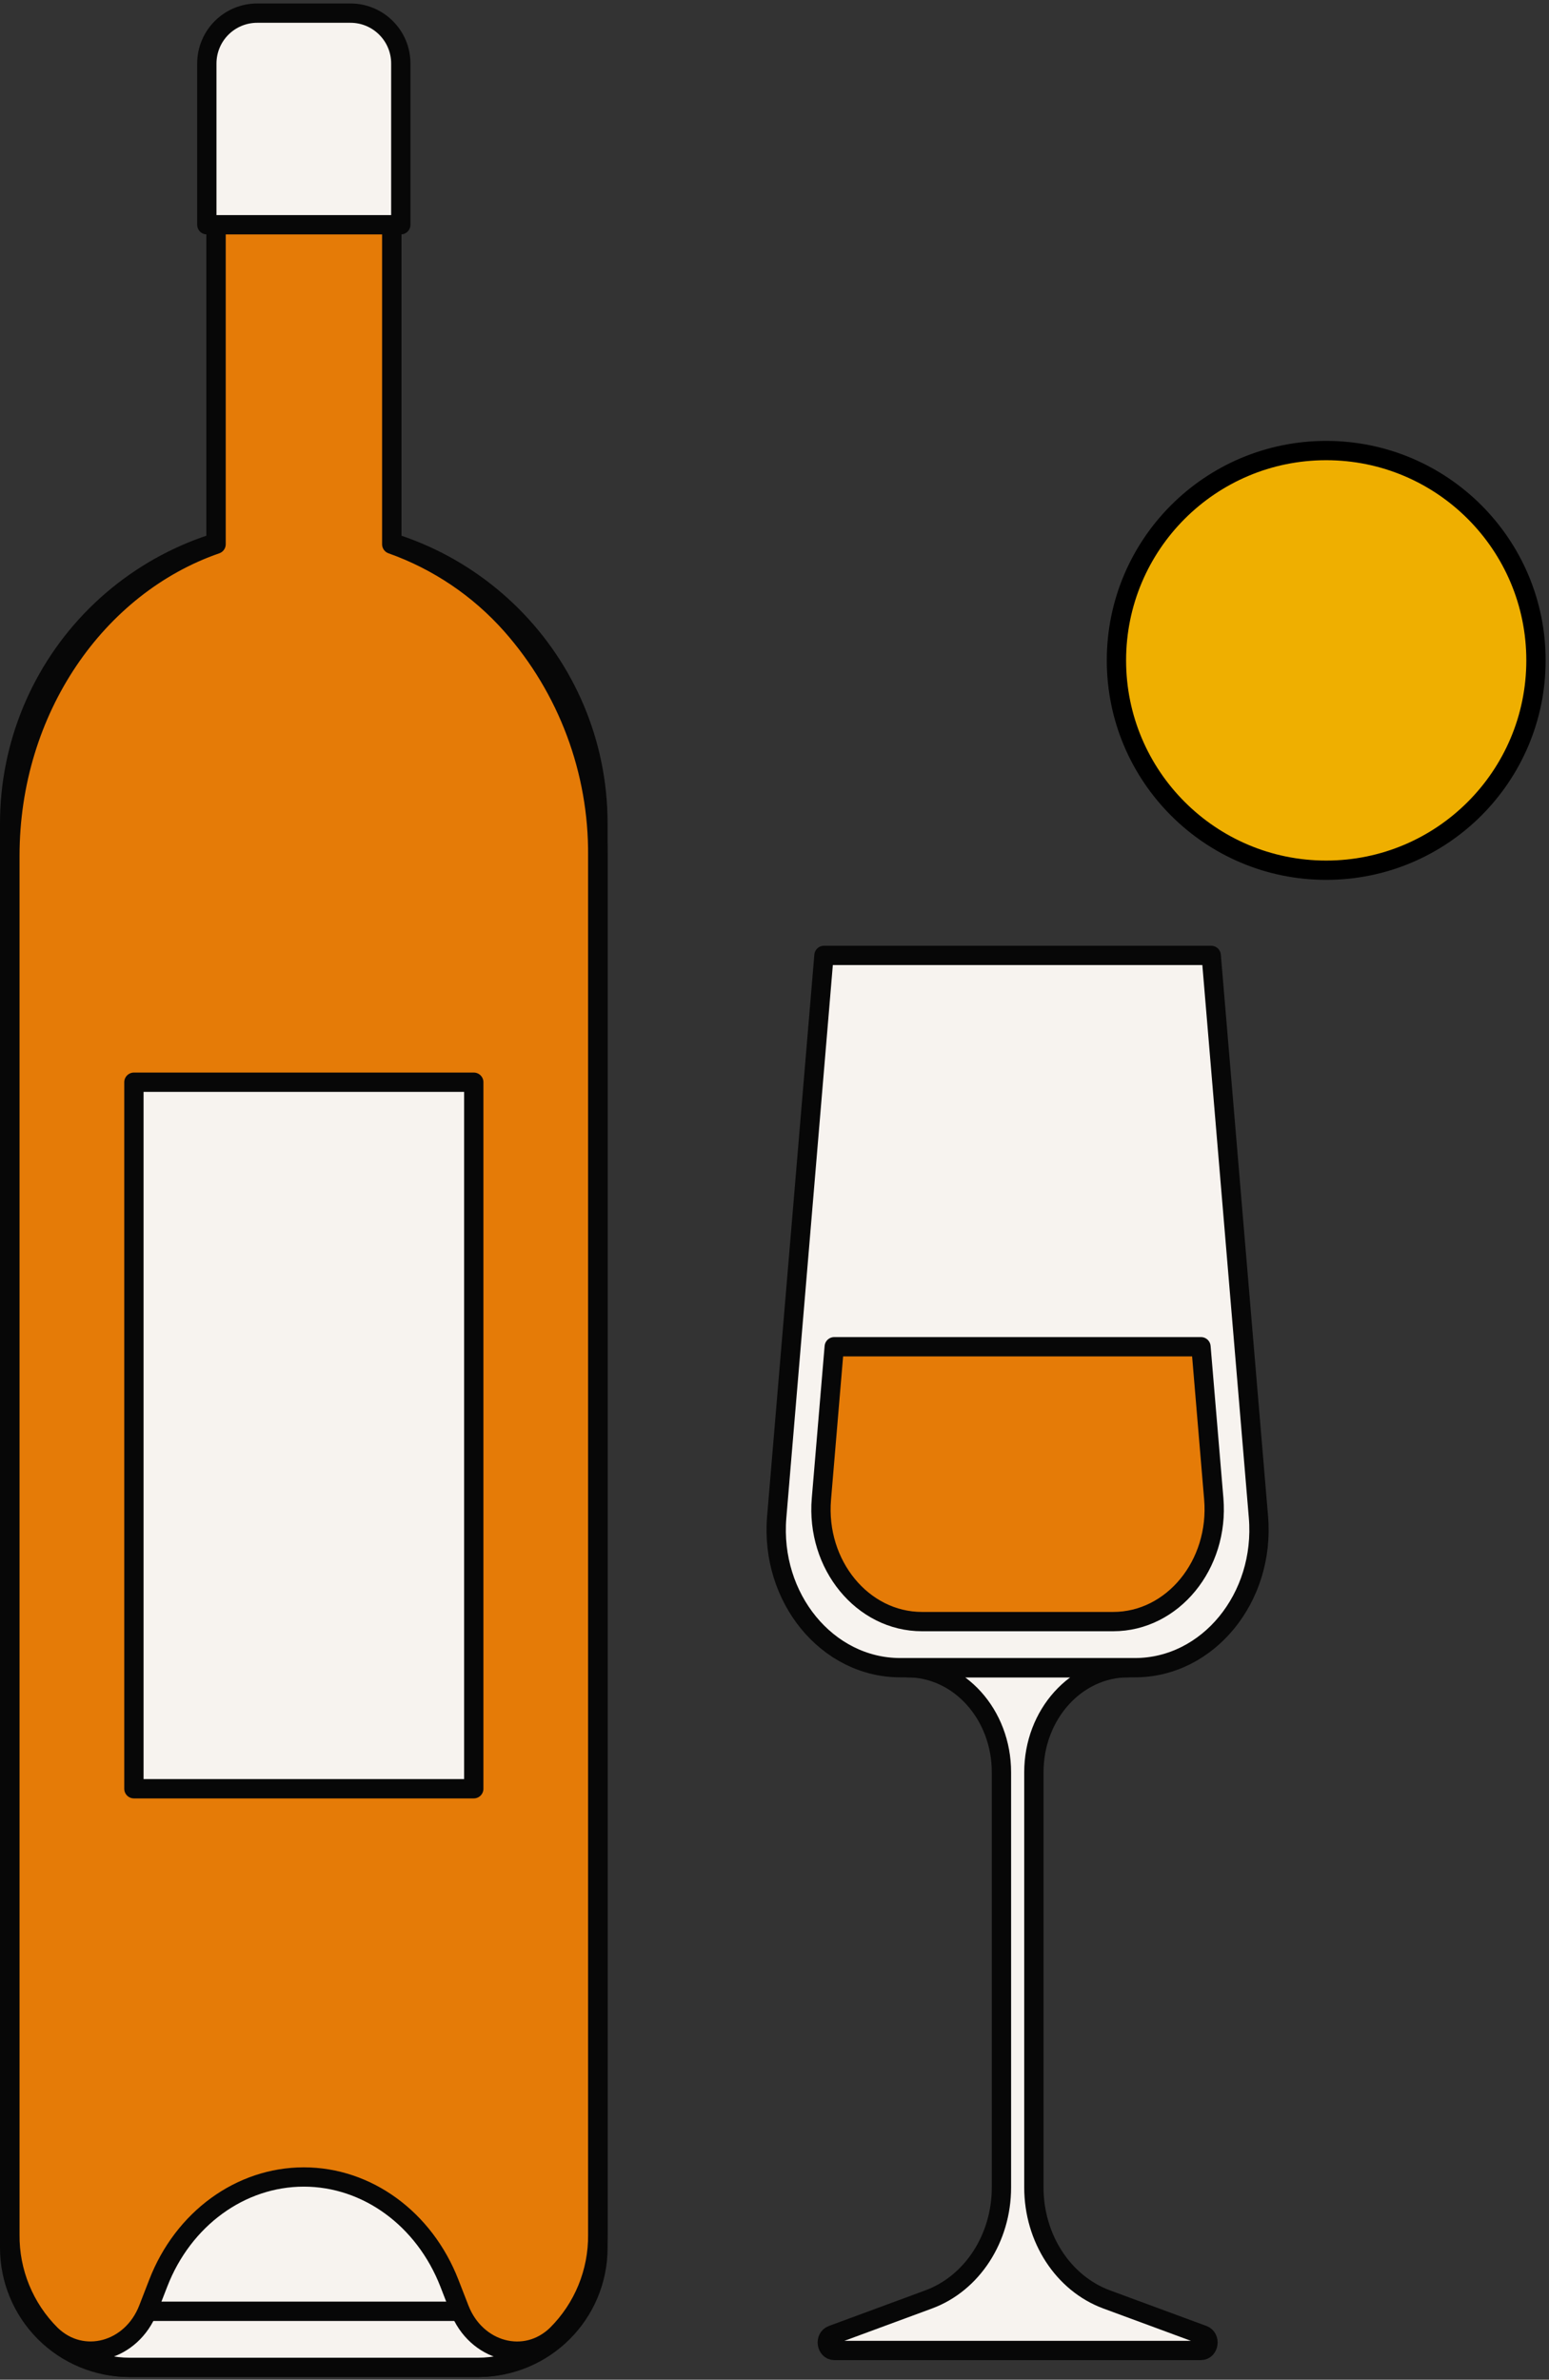 <?xml version="1.0" encoding="UTF-8"?>
<svg width="321px" height="493px" viewBox="0 0 321 493" version="1.1" xmlns="http://www.w3.org/2000/svg" xmlns:xlink="http://www.w3.org/1999/xlink">
    <rect x="0" y="0" width="321" height="493" fill="#333333" stroke="none"/>
    <!-- Generator: Sketch 60.1 (88133) - https://sketch.com -->
    <title>DrawKit-cooking-kitchen-food-vector-illustrations-11</title>
    <desc>Created with Sketch.</desc>
    <g id="页面-1" stroke="none" stroke-width="1" fill="none" fill-rule="evenodd">
        <g id="DrawKit-cooking-kitchen-food-vector-illustrations-11" transform="translate(2, 2)">
            <g id="Chars">
                <g id="WINE" fill-rule="nonzero" stroke="#070707" stroke-linecap="round" stroke-linejoin="round" stroke-width="4">
                    <path d="M61,107.67 L61,107.67 C94.64,107.67 121.91,134.94 121.91,168.58 L121.91,463.66 C121.91,477.346 110.816,488.44 97.13,488.44 L24.83,488.44 C18.249,488.453 11.934,485.848 7.276,481.2 C2.618,476.551 2.84217094e-14,470.241 2.84217094e-14,463.66 L2.84217094e-14,168.58 C2.84217094e-14,152.41 6.43,136.904 17.872,125.478 C29.314,114.053 44.83,107.646 61,107.67 Z" id="路径" fill="#F7F3EF"></path>
                    <path d="M121.87,175.3 L121.87,460.93 C121.87,476.12 110.77,488.44 97.09,488.44 L24.83,488.44 C11.14,488.44 0.05,476.12 0.05,460.93 L0.05,175.3 C0.05,144.98 18.05,119.3 42.78,110.74 L42.78,12.84 C42.78,7.34 46.78,2.84 51.78,2.84 L70.18,2.84 C75.18,2.84 79.18,7.31 79.18,12.84 L79.18,110.74 C88.736,114.136 97.275,119.899 104,127.49 C115.653,140.675 122.018,157.704 121.87,175.3 Z" id="路径" fill="#F7F3EF"></path>
                    <path d="M9.15,454.07 L9.15,175.68 L112.77,175.68 L112.77,454.07 C112.77,466.63 103.98,476.82 93.14,476.82 L28.77,476.82 C17.94,476.82 9.15,466.63 9.15,454.07 Z" id="路径" fill="#F7F3EF"></path>
                    <path d="M121.87,175.3 L121.87,460.93 C121.952,468.702 118.891,476.178 113.38,481.66 C106.86,487.98 96.64,485.16 93.21,476.35 L91.13,471 C85.93,457.64 74.07,449 60.96,449 L60.96,449 C47.85,449 35.96,457.65 30.79,471 L28.72,476.34 C25.29,485.15 15.07,487.97 8.55,481.66 C3.034,476.177 -0.031,468.697 0.05,460.92 L0.05,175.3 C0.05,144.98 18.05,119.3 42.78,110.74 L42.78,12.84 C42.78,7.34 46.78,2.84 51.78,2.84 L70.18,2.84 C75.18,2.84 79.18,7.31 79.18,12.84 L79.18,110.74 C88.736,114.136 97.275,119.899 104,127.49 C115.653,140.675 122.018,157.704 121.87,175.3 L121.87,175.3 Z" id="路径" fill="#E57B07"></path>
                    <rect id="矩形" fill="#F7F3EF" x="25.75" y="222.2" width="70.43" height="146.37"></rect>
                    <path d="M51.31,0.72 L70.62,0.72 C76.386,0.72 81.06,5.394 81.06,11.16 L81.06,44.56 L40.86,44.56 L40.86,11.16 C40.86,8.389 41.961,5.732 43.921,3.774 C45.881,1.816 48.539,0.717 51.31,0.72 L51.31,0.72 Z" id="路径" fill="#F7F3EF"></path>
                </g>
                <g id="GLASS_OF_WINE" transform="translate(158, 195)" fill-rule="nonzero" stroke="#070707" stroke-linecap="round" stroke-linejoin="round" stroke-width="4">
                    <path d="M73.77,148.49 L73.77,148.49 C62.99,148.49 54.25,158.19 54.25,170.16 L54.25,256.16 C54.25,266.69 60.32,276.03 69.32,279.36 L89.32,286.74 C90.91,287.32 90.53,289.94 88.85,289.94 L12.92,289.94 C11.24,289.94 10.86,287.32 12.46,286.74 L32.46,279.36 C41.46,276.03 47.53,266.69 47.53,256.16 L47.53,170.16 C47.53,158.16 38.79,148.49 28.02,148.49 L73.8,148.49 L73.77,148.49 Z" id="路径" fill="#F7F3EF"></path>
                    <path d="M75.19,148.49 L26.56,148.49 C11.42,148.49 -0.44,134.03 0.96,117.29 L10.75,0.93 L91,0.93 L100.79,117.29 C102.19,134 90.33,148.49 75.19,148.49 Z" id="路径" fill="#F7F3EF"></path>
                    <path d="M70.68,138.94 L31.07,138.94 C18.74,138.94 9.07,127.17 10.22,113.53 L12.88,82 L88.88,82 L91.53,113.51 C92.67,127.17 83,138.94 70.68,138.94 Z" id="路径" fill="#E57B07"></path>
                </g>
                <circle id="椭圆形" fill="#EFAF00" fill-rule="nonzero" cx="272.83" cy="134.81" r="43.47"></circle>
                <circle id="椭圆形" stroke="#000000" stroke-width="4" stroke-linecap="round" stroke-linejoin="round" cx="272.83" cy="134.81" r="43.47"></circle>
            </g>
        </g>
    </g>
</svg>